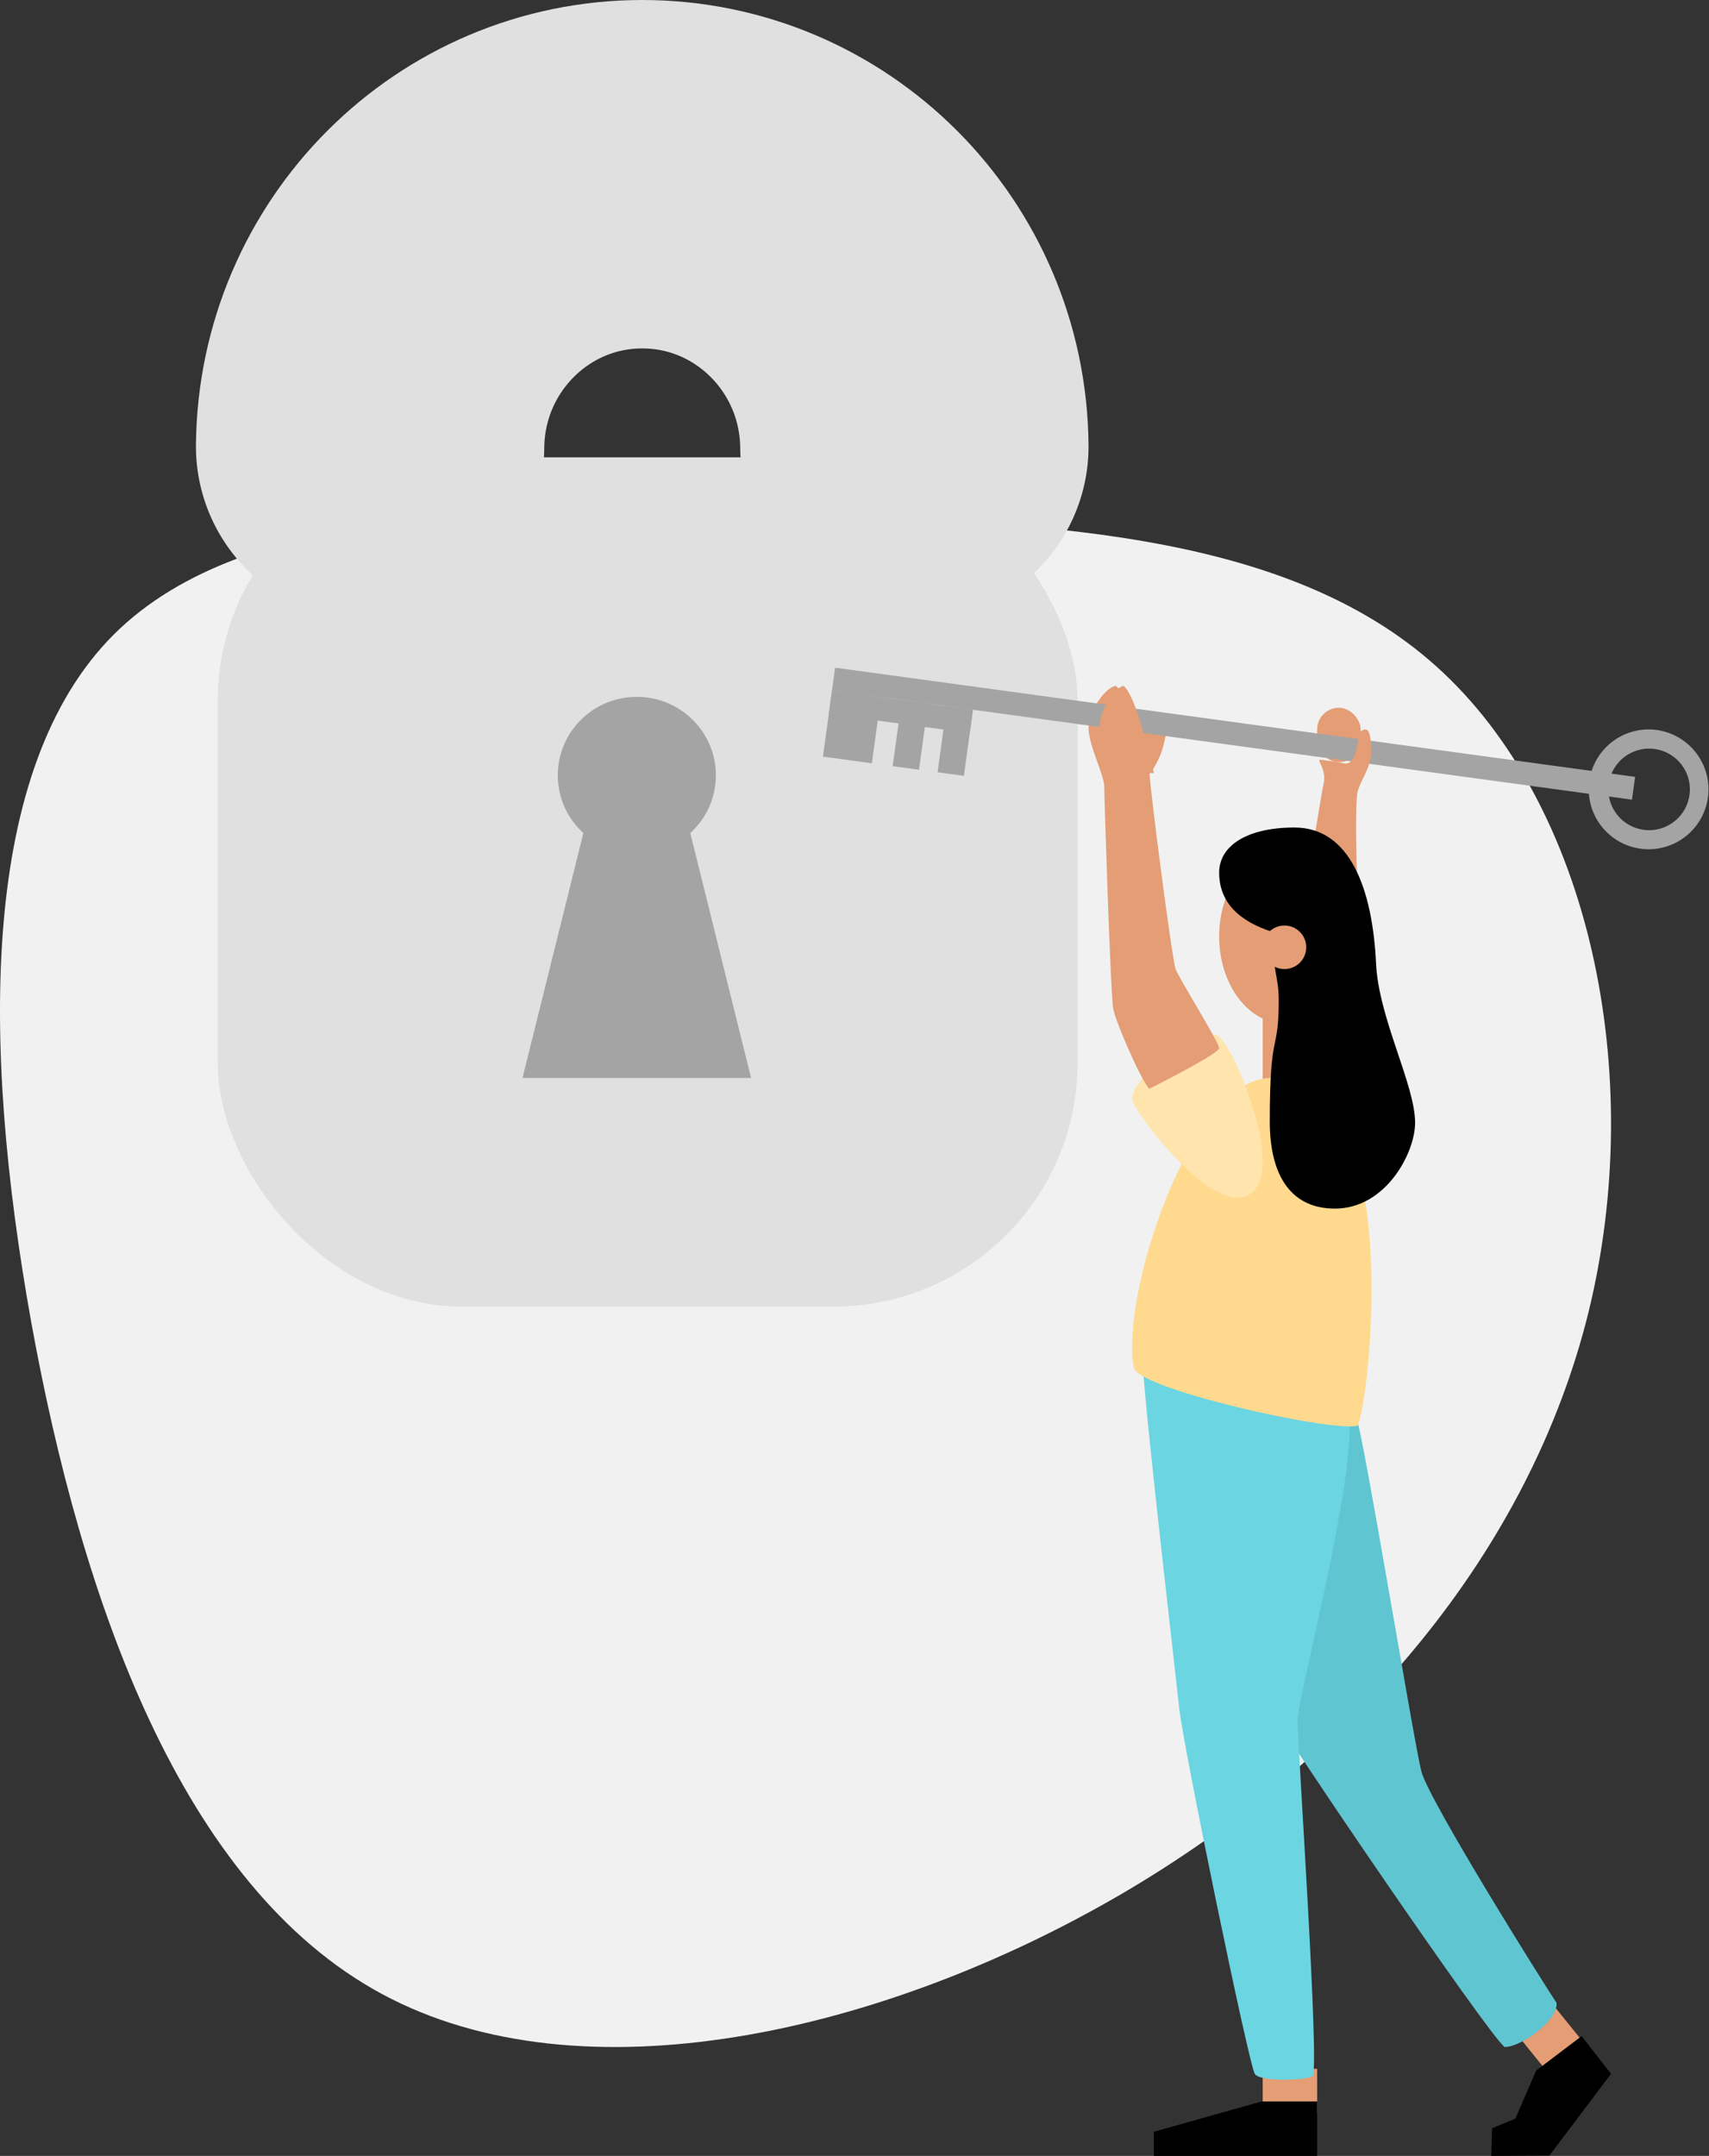 <svg xmlns="http://www.w3.org/2000/svg" width="157" height="198"><rect width="100%" height="100%" fill="#333333" stroke="none"/><g fill="none" fill-rule="evenodd" transform="translate(0 16)"><path fill="#F1F1F1" fill-rule="nonzero" d="M131.974 45.223c14.112 12.684 19.318 37.409 13.96 59.275-5.395 21.867-21.32 40.88-43.092 53.555-21.77 12.645-49.347 19.007-67.764 9.071-18.416-9.935-27.578-36.093-32.22-61.76-4.604-25.667-4.678-50.808 7.584-63.078 12.262-12.229 36.832-11.627 60.633-11.025 23.81.639 46.824 1.28 60.899 13.962z"/><path fill="#E49D75" fill-rule="nonzero" d="M116 174h5v4h-5zM139.533 171.059l3.339-2.693 2.39 2.954-3.34 2.692z"/><rect width="4" height="5" x="121" y="49" fill="#E49D75" fill-rule="nonzero" rx="2"/><path fill="#5FC5D1" fill-rule="nonzero" d="M124.608 114.185c.61 1.415 5.28 29.81 5.967 32.497.686 2.686 11.667 20.197 12.414 21.244.23 1.513-3.162 4.074-4.77 4.074-1.609-1.288-20.393-28.854-20.844-30.078-.45-1.224-1.964-30.51 7.233-27.737z"/><path fill="#6BD5E1" fill-rule="nonzero" d="M105.01 109.07c-.211 1.181 2.934 28.198 3.324 31.826.39 3.629 6.416 32.86 6.949 33.59.533.73 4.589.572 5.29.207.7-.365-1.369-30.48-1.369-32.663 0-2.183 5.432-22.32 4.734-28.153-.698-5.832-18.928-4.808-18.928-4.808z"/><path fill="#E49D75" fill-rule="nonzero" d="M116 77h5v7h-5z"/><rect width="79" height="78" x="20" y="26" fill="#E0E0E0" fill-rule="nonzero" rx="22.42"/><path fill="#A4A4A4" fill-rule="nonzero" d="M63.413 60.507a7.16 7.16 0 001.857-7.918C64.184 49.822 61.497 48 58.503 48s-5.68 1.822-6.767 4.589a7.16 7.16 0 001.858 7.918L48 83h21l-5.587-22.493z"/><path stroke="#E0E0E0" stroke-linecap="round" stroke-linejoin="round" stroke-width="32" d="M34 25c.124-13.844 11.28-25 25-25s24.876 11.156 25 25"/><ellipse cx="118" cy="70" fill="#E49D75" fill-rule="nonzero" rx="6" ry="8"/><path fill="#FFD98E" fill-rule="nonzero" d="M116.737 83c-7.314 0-13.834 19.968-12.582 26.594.37 1.957 17.874 5.906 20.55 5.353.95-1.273 4.83-31.947-7.968-31.947z"/><path fill="#FFE4AD" fill-rule="nonzero" d="M114.932 93.603c3.295-2.46-1.972-14.376-3.202-14.58-2.267-.377-7.904 4.09-7.726 5.969.094.99 7.573 11.115 10.928 8.611z"/><path fill="#E49D75" fill-rule="nonzero" d="M105.572 84c-.875-1.04-3.063-6.127-3.302-7.334-.24-1.207-.825-19.35-.825-20.424 0-1.074-1.445-3.785-1.445-5.402 0-1.618 1.663-3.811 2.51-3.84.903.635 2.158 4.36 2.216 5.31.315-2.042 1.81-2.512 2.218-2.512.409 0 .355 3.156-1.337 5.28.06 1.56 2.063 17.015 2.387 17.91.324.894 4.014 6.758 4.006 7.276-.008.52-6.428 3.736-6.428 3.736z"/><path fill="#A4A4A4" fill-rule="nonzero" d="M76.72 45.321l73.49 10.026-.286 2.097-73.49-10.026z"/><path fill="#A4A4A4" fill-rule="nonzero" d="M76.434 47.416l4.493.614-.83 6.072-4.495-.613zM82.839 48.291l2.417.33-.831 6.072-2.418-.33z"/><path fill="#E49D75" fill-rule="nonzero" d="M124.774 66c-.165-1-.315-8.243-.06-9.265.256-1.023.946-1.77 1.255-3.296.105-.525-.062-2.343-.4-2.419-.725-.164-.767.696-.862 1.329-.371 2.157-1.127 1.763-1.476 1.712-.348-.05-1.546-.27-1.94-.28-.392-.01.609.843.304 2.207-.24 1.074-1.364 8.224-1.595 9.394.84.036 4.774.618 4.774.618z"/><path fill="#A4A4A4" fill-rule="nonzero" d="M86.964 48.852l2.418.33-.831 6.072-2.418-.33z"/><path fill="#A4A4A4" fill-rule="nonzero" d="M76.433 47.417l12.947 1.766-.294 2.152-12.947-1.766zM152.242 51.051a5.5 5.5 0 10-1.484 10.899 5.5 5.5 0 001.484-10.899zm2.966 5.955a3.744 3.744 0 11-7.42-1.014 3.744 3.744 0 017.42 1.014z"/><path fill="#E49D75" fill-rule="nonzero" d="M106 54.974c-.243-1.045-.715-1.958-.792-2.744v.024c-.051-.942-1.169-4.628-1.974-5.254-.753.028-2.234 2.199-2.234 3.799 0 1.174.698 2.93 1.07 4.201h3.923l.007-.026z"/><path fill="#000" fill-rule="nonzero" d="M112 64.144c0 2.778 1.897 4.491 4.904 5.447 0 3.801.568 3.968.568 6.283 0 4.988-.823 2.494-.823 11.107 0 5.193 2.104 8.019 5.978 8.019 4.685 0 7.373-5.122 7.373-7.881 0-3.501-3.352-9.585-3.587-14.637-.325-6.796-2.37-12.482-7.496-12.482-4.38 0-6.917 1.685-6.917 4.144z"/><circle cx="118" cy="71" r="2" fill="#E49D75" fill-rule="nonzero"/><path fill="#000" fill-rule="nonzero" d="M145.295 171l2.705 3.461-5.659 7.507L137 182l.069-2.538 2.145-.889 1.906-4.41zM121 177v5h-15v-2.214l9.897-2.786H121"/></g></svg>